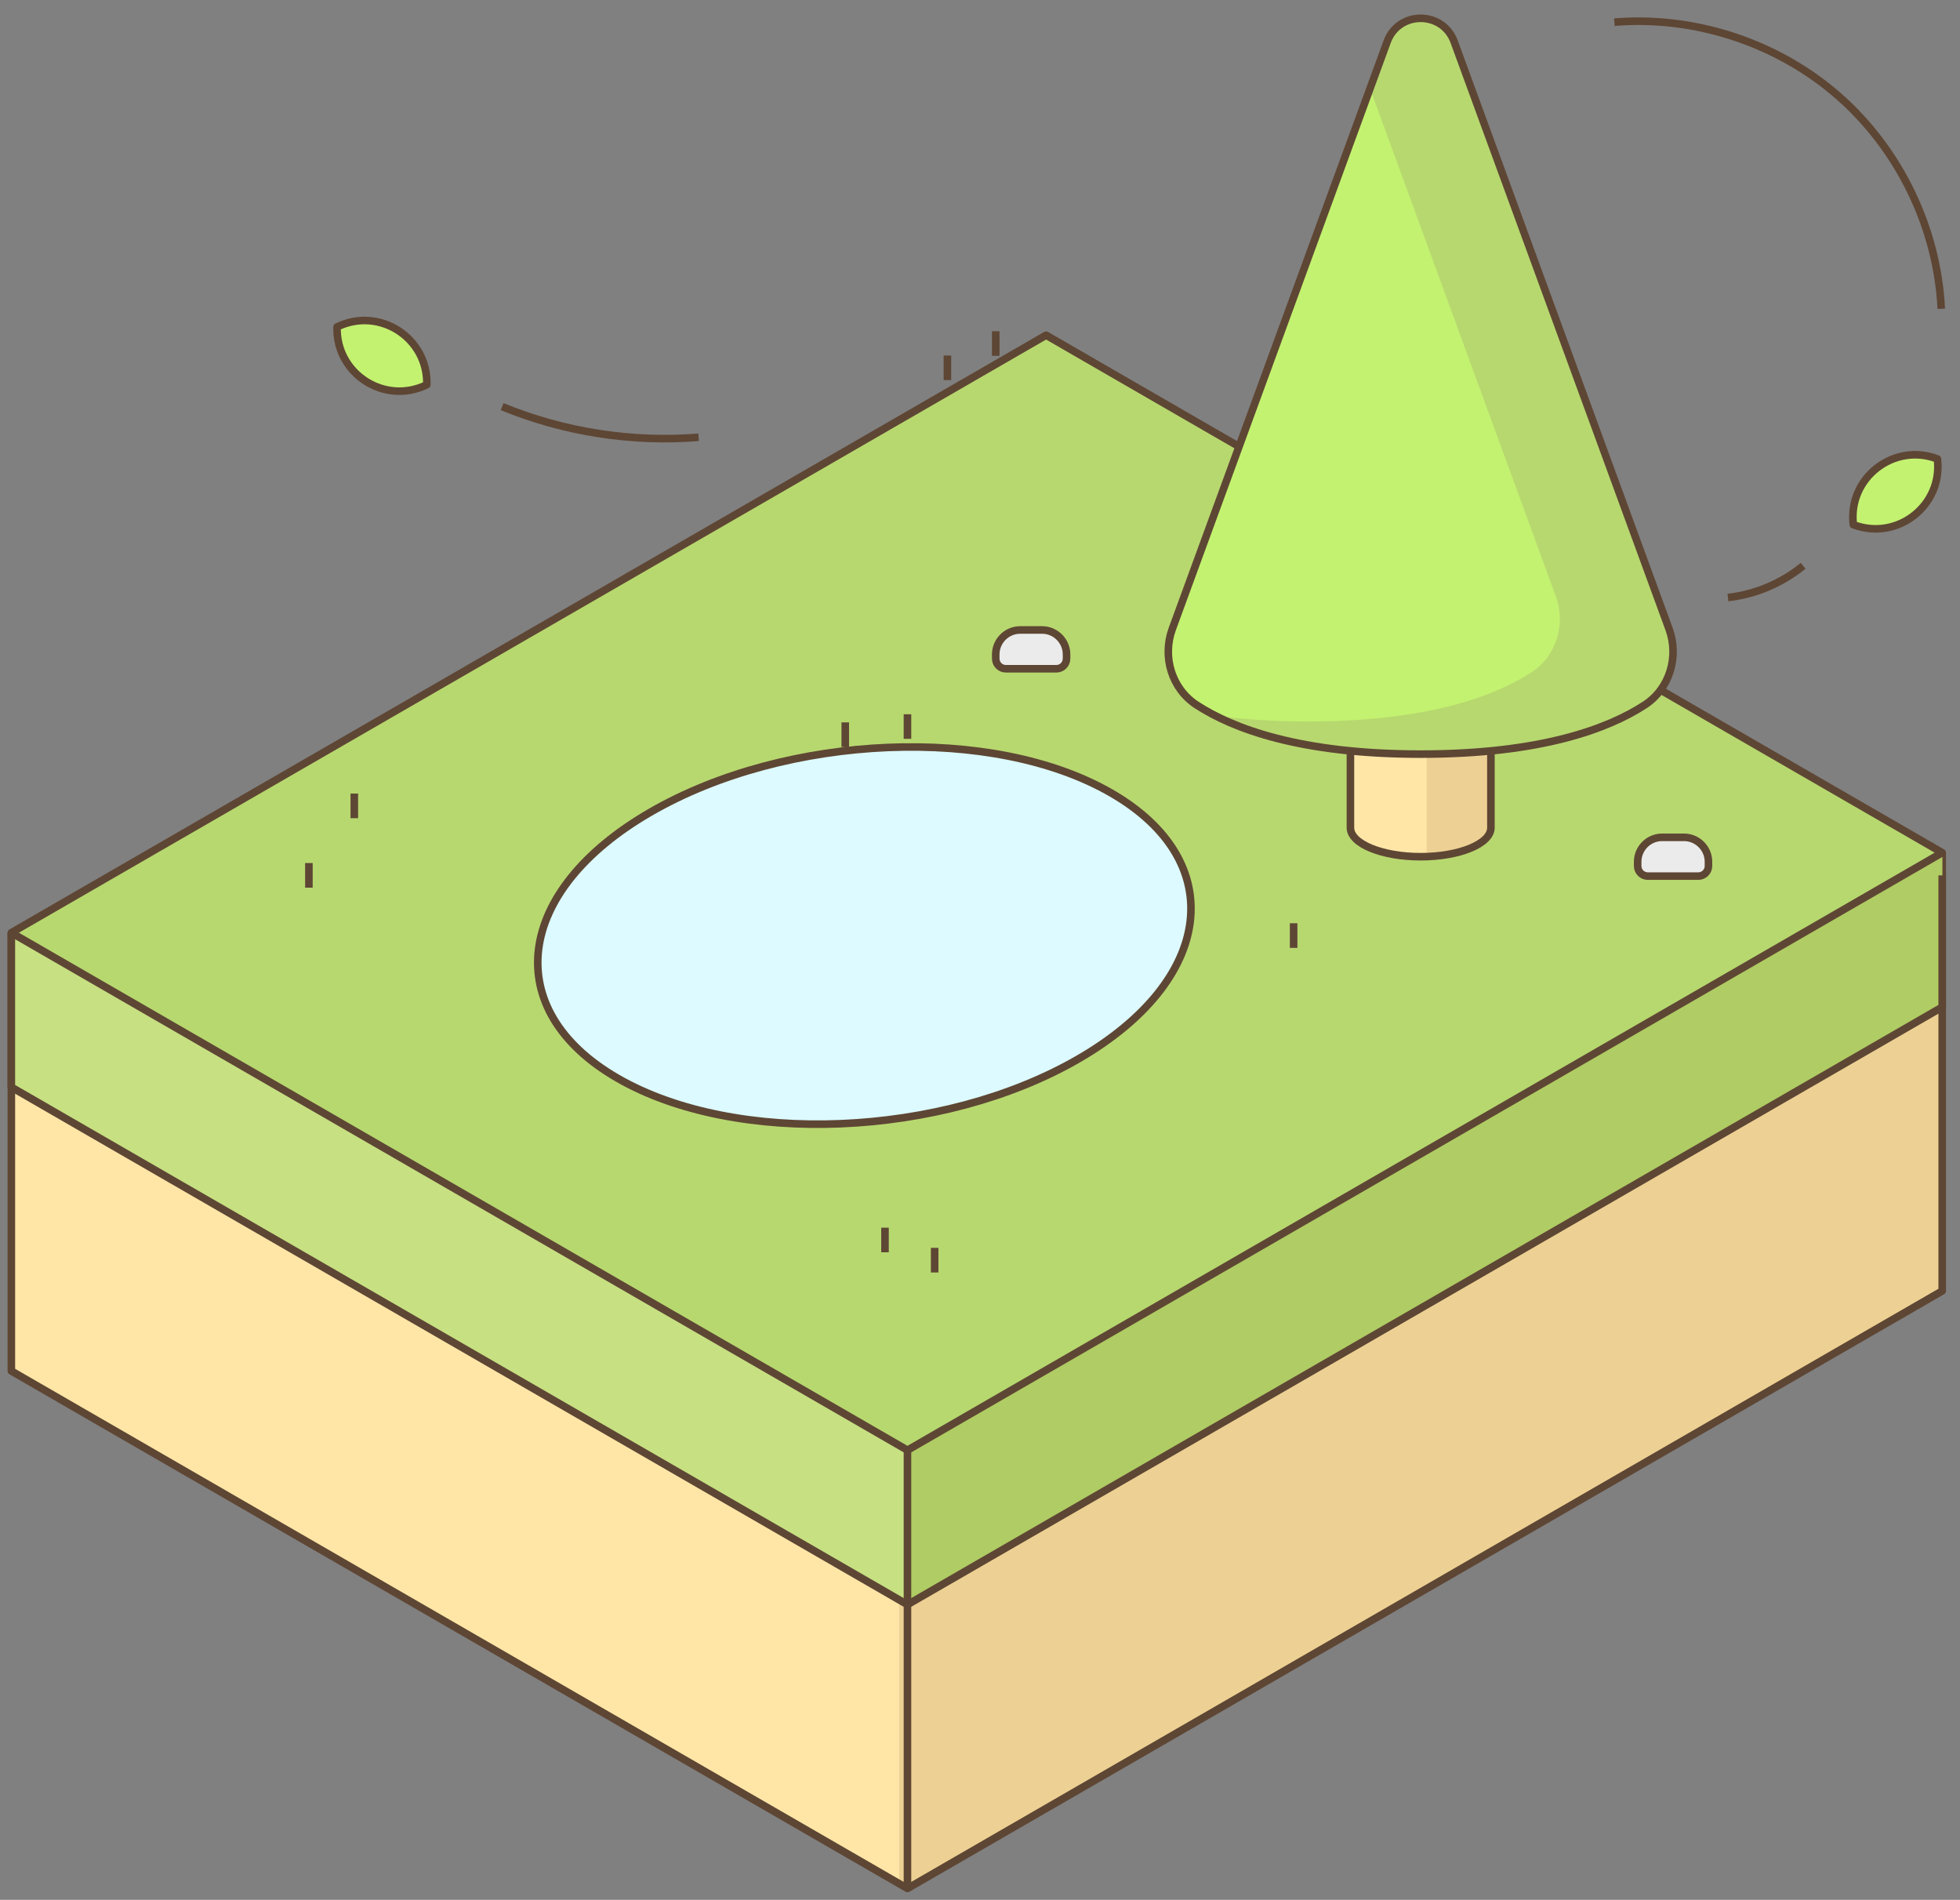 <svg xmlns="http://www.w3.org/2000/svg" width="259" height="251">
    <rect width="100%" height="100%" fill="#808080" stroke="none"/>
    <g fill="none" fill-rule="evenodd">
      <path fill="#FFE6A7" d="M1.501 123.228v57.903l118.413 68.367 136.734-78.942v-57.903l-255.147 10.575z"/>
      <path fill="#EDD194" d="M118.814 118.365v130.5l1.101.633 136.734-78.942v-57.903l-137.835 5.712z"/>
      <path stroke="#5E4634" strokeWidth="3" d="M256.649 112.651v57.906l-136.734 78.942-118.416-68.367v-57.906" strokeLinecap="round" stroke-linejoin="round"/>
      <path fill="#C7E082" d="M1.501 123.228v20.403l118.413 68.37 136.734-78.945v-20.403l-255.147 10.575z"/>
      <path fill="#B0CC64" d="M119.813 118.323v93.618l.102.06 136.734-78.945v-20.406l-136.836 5.673z"/>
      <path stroke="#5E4634" strokeWidth="3" d="M256.649 115.651v17.406l-136.734 78.942-118.416-68.367v-20.406" strokeLinecap="round" stroke-linejoin="round"/>
      <path fill="#B7D86F" d="M1.501 123.228l118.413 68.367 136.734-78.942-118.413-68.367-136.734 78.942z"/>
      <path stroke="#5E4634" strokeWidth="3" d="M119.915 191.595l-118.416-68.367 136.734-78.945 118.416 68.37-136.734 78.942zm0 0v57.906" strokeLinecap="round" stroke-linejoin="round"/>
      <path fill="#EBEBEB" d="M139.598 88.354h-6.684c-.735 0-1.335-.6-1.335-1.338v-.555c0-1.776 1.452-3.231 3.231-3.231h2.895c1.776 0 3.231 1.455 3.231 3.231v.555c0 .738-.603 1.338-1.338 1.338"/>
      <path stroke="#5E4634" strokeWidth="3" d="M139.598 88.354h-6.684c-.735 0-1.335-.6-1.335-1.338v-.555c0-1.776 1.452-3.231 3.231-3.231h2.895c1.776 0 3.231 1.455 3.231 3.231v.555c0 .738-.603 1.338-1.338 1.338z" strokeLinecap="round" stroke-linejoin="round"/>
      <path fill="#EBEBEB" d="M224.424 115.749h-6.684c-.735 0-1.335-.6-1.335-1.338v-.555c0-1.776 1.452-3.231 3.231-3.231h2.895c1.776 0 3.231 1.455 3.231 3.231v.555c0 .738-.603 1.338-1.338 1.338"/>
      <path stroke="#5E4634" strokeWidth="3" d="M224.424 115.749h-6.684c-.735 0-1.335-.6-1.335-1.338v-.555c0-1.776 1.452-3.231 3.231-3.231h2.895c1.776 0 3.231 1.455 3.231 3.231v.555c0 .738-.603 1.338-1.338 1.338z" strokeLinecap="round" stroke-linejoin="round"/>
      <g className="leaves">
        <path fill="#C3F270" d="M44.542 43.199v-.006h.006c5.562-2.721 12.024 1.44 11.853 7.632v.006h-.006c-5.565 2.721-12.027-1.443-11.853-7.632"/>
        <path stroke="#5E4634" strokeWidth="3" d="M44.542 43.199v-.006h.006c5.562-2.721 12.024 1.44 11.853 7.632v.006h-.006c-5.565 2.721-12.027-1.443-11.853-7.632z" strokeLinecap="round" stroke-linejoin="round"/>
        <path fill="#C3F270" d="M244.911 69.321l-.006-.003v-.003c-.738-6.15 5.319-10.884 11.106-8.685l.006.003v.003c.738 6.15-5.316 10.884-11.106 8.685"/>
        <path stroke="#5E4634" strokeWidth="3" d="M244.911 69.321l-.006-.003v-.003c-.738-6.15 5.319-10.884 11.106-8.685l.006.003v.003c.738 6.15-5.316 10.884-11.106 8.685z" strokeLinecap="round" stroke-linejoin="round"/>
      </g>
      <g className="trunk">
        <path fill="#FFE6A7" d="M178.449 88.434v20.922c0 2.115 4.155 3.831 9.282 3.831s9.282-1.716 9.282-3.831v-20.922h-18.564z"/>
        <path fill="#EDD194" d="M188.524 88.434v24.72c4.749-.168 8.49-1.794 8.49-3.798v-20.922h-8.49z"/>
        <path stroke="#5E4634" strokeWidth="3" d="M178.449 88.434v20.922c0 2.115 4.155 3.831 9.282 3.831s9.282-1.716 9.282-3.831v-20.922h-18.564z" strokeLinecap="round" stroke-linejoin="round"/>
      </g>
      <g className="cone stretch">
        <path fill="#C3F270" d="M192.159 5.513l28.392 77.583c1.35 3.69.078 7.899-3.216 10.044-4.755 3.093-13.617 6.492-29.604 6.492-15.984 0-24.846-3.399-29.604-6.492-3.291-2.145-4.566-6.354-3.216-10.044l28.392-77.583c1.509-4.125 7.347-4.125 8.856 0"/>
        <path fill="#B7D86F" d="M220.551 83.097l-28.392-77.583c-1.509-4.128-7.344-4.128-8.856 0l-2.265 6.186 24.549 67.083c1.353 3.69.078 7.899-3.216 10.041-4.755 3.093-13.617 6.495-29.604 6.495-4.647 0-8.676-.294-12.195-.78 5.148 2.637 13.575 5.094 27.159 5.094 15.987 0 24.849-3.402 29.604-6.495 3.294-2.142 4.566-6.351 3.216-10.041"/>
        <path stroke="#5E4634" strokeWidth="3" d="M192.159 5.513l28.392 77.583c1.35 3.69.078 7.899-3.216 10.044-4.755 3.093-13.617 6.492-29.604 6.492-15.984 0-24.846-3.399-29.604-6.492-3.291-2.145-4.566-6.354-3.216-10.044l28.392-77.583c1.509-4.125 7.347-4.125 8.856 0z" strokeLinecap="round" stroke-linejoin="round"/>
      </g>
      <path fill="#DCFAFF" d="M142.474 139.92c-18.018 10.404-45.276 11.532-60.879 2.523-15.603-9.009-13.647-24.744 4.371-35.148 18.018-10.404 45.276-11.532 60.879-2.523 15.603 9.009 13.647 24.744-4.371 35.148"/>
      <path stroke="#5E4634" strokeWidth="3" d="M142.474 139.92c-18.018 10.404-45.276 11.532-60.879 2.523-15.603-9.009-13.647-24.744 4.371-35.148 18.018-10.404 45.276-11.532 60.879-2.523 15.603 9.009 13.647 24.744-4.371 35.148zm28.47-17.938v3.249m-124.125-20.384v3.249m84.76-64.335v3.249m-6.385-.041v3.249m-84.375 63.808v3.249m79.096-22.91v3.249m3.592 67.251v3.249m-6.562-5.913v3.249m-5.25-70.01v3.249" strokeLinecap="round" stroke-linejoin="round"/>
      <g className="lines">
        <path stroke="#5E4634" strokeWidth="3" d="M238.276 74.75c-2.823 2.31-6.318 3.783-9.942 4.194m28.189-38.151c-.522-10.671-5.535-21.048-13.569-28.089s-18.978-10.653-29.625-9.774M66.352 53.724c8.178 3.357 17.154 4.758 25.965 4.05" strokeLinecap="round" stroke-linejoin="round" strokeDasharray="6 12"/>
      </g>
    </g>
  </svg>
